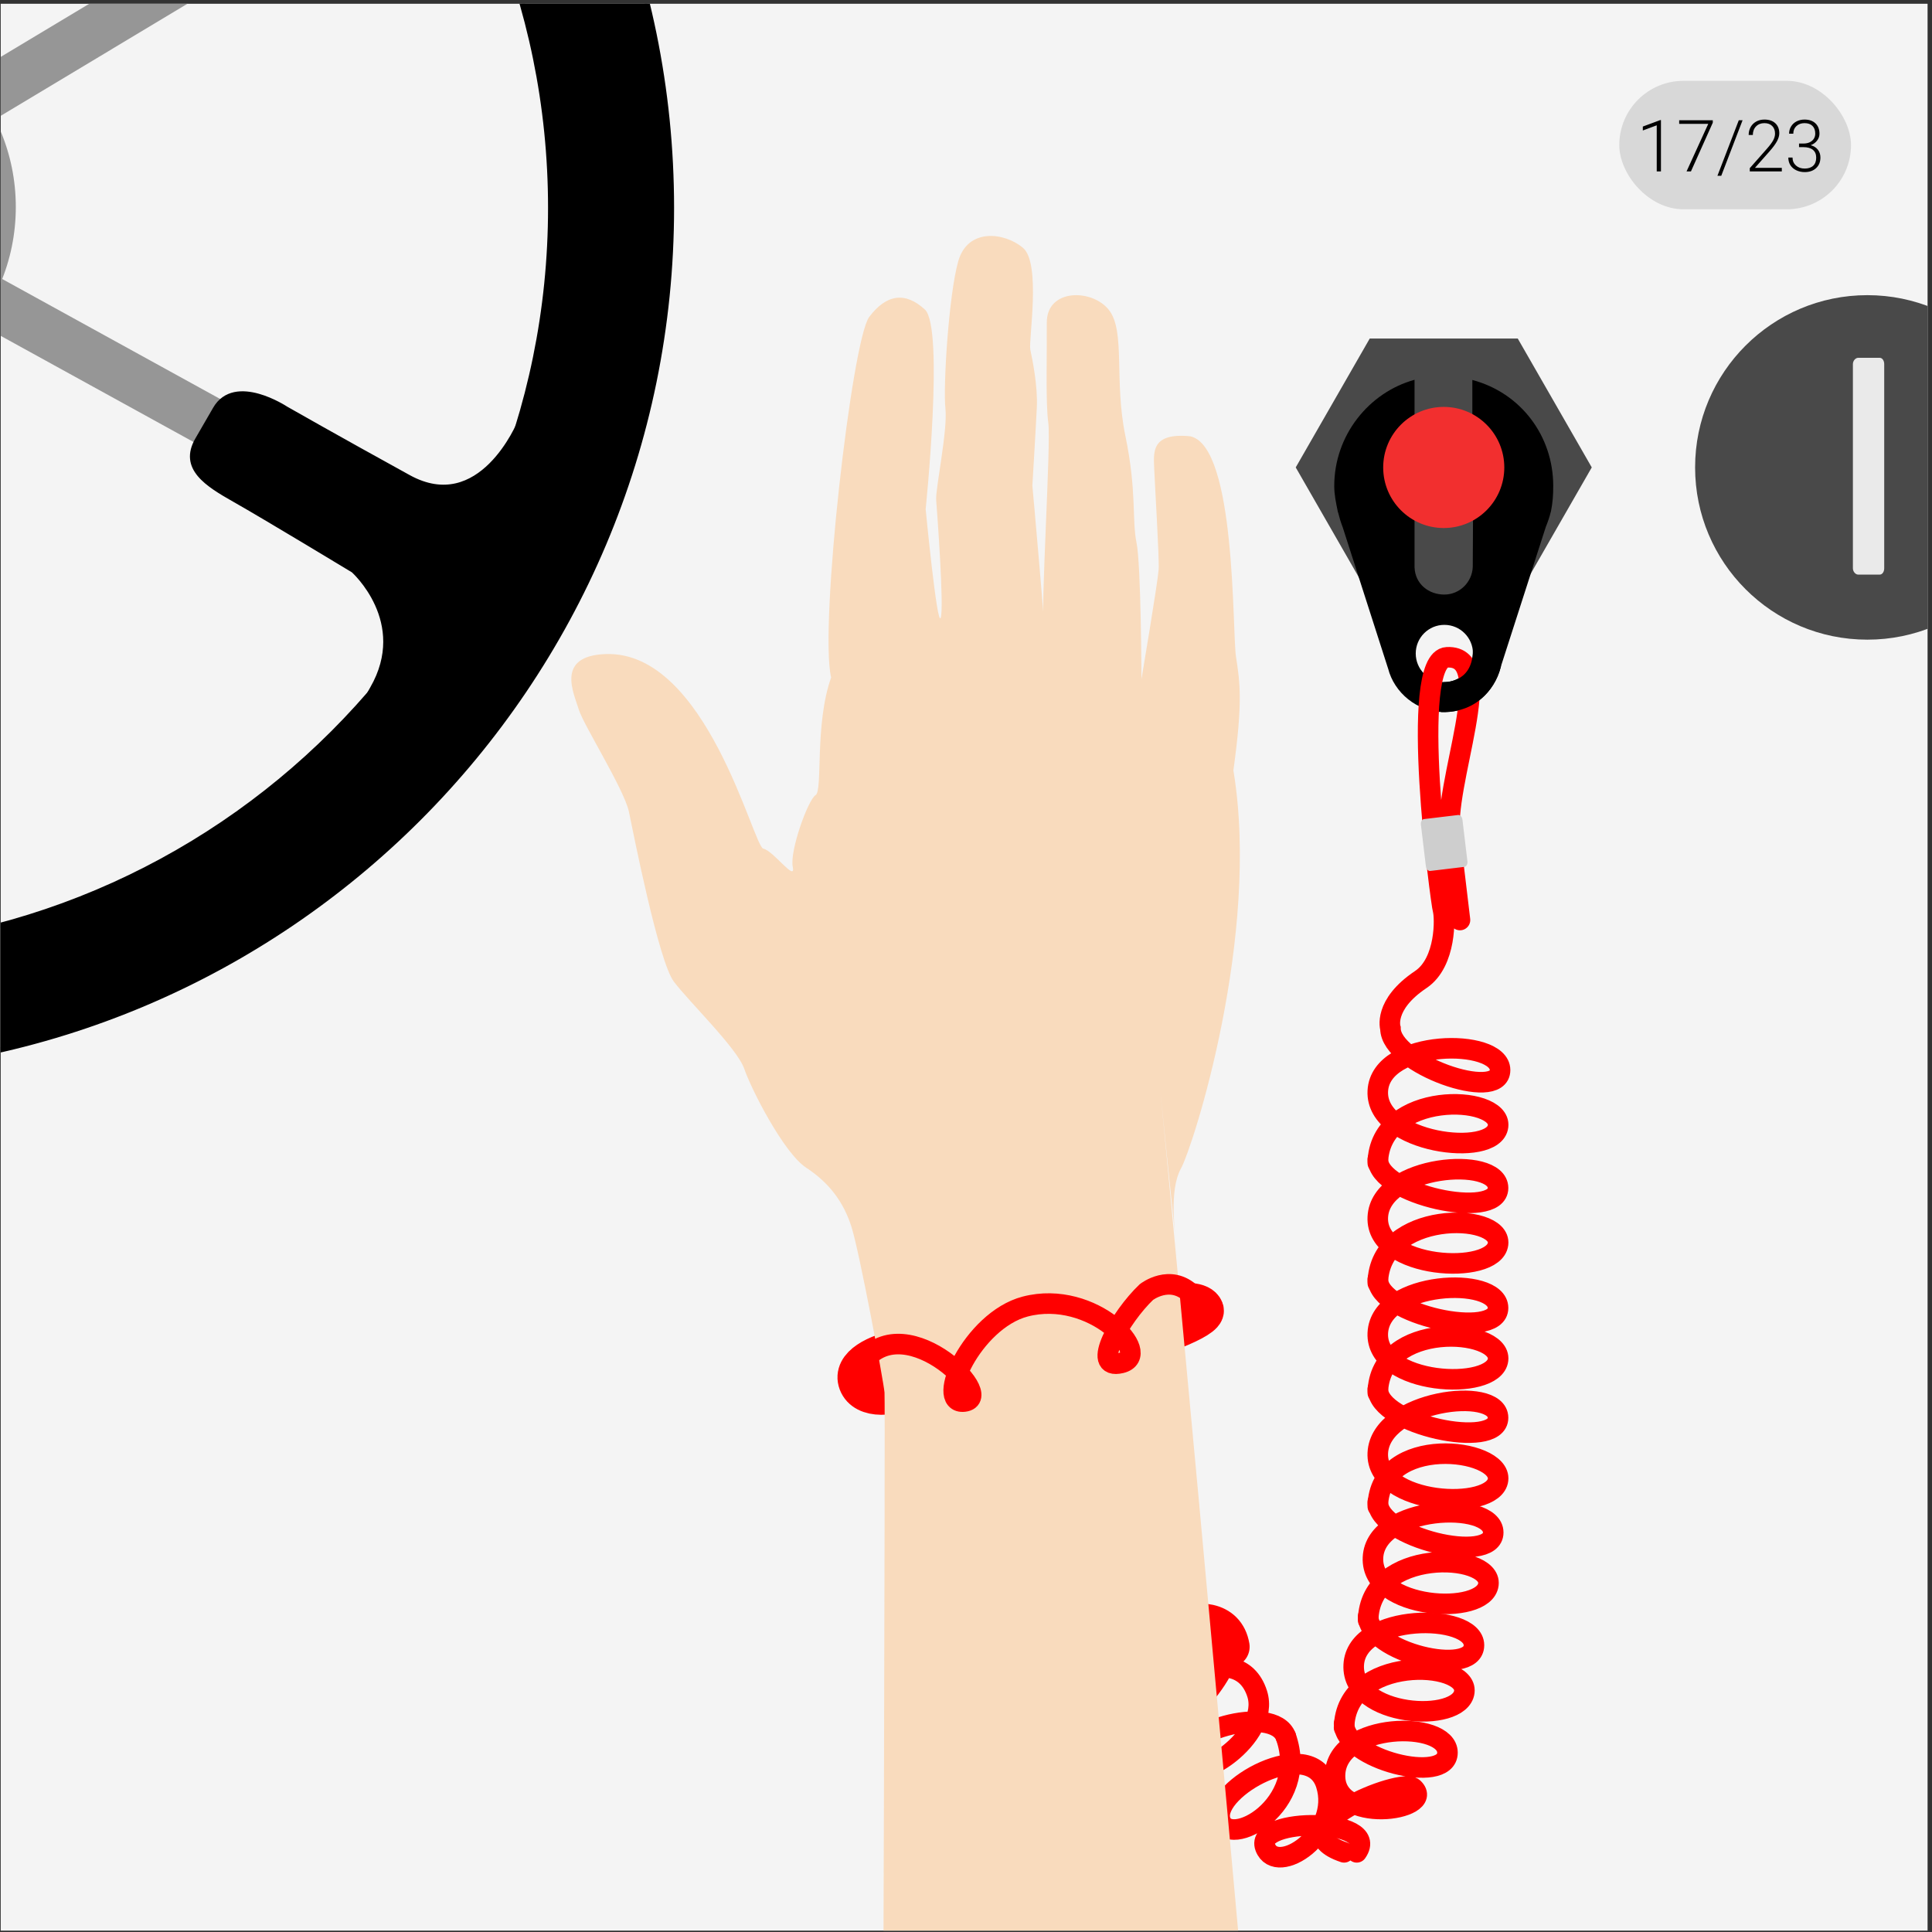 <svg width="376" height="376" viewBox="0 0 376 376" fill="none" xmlns="http://www.w3.org/2000/svg">
<rect x="0" y="0" width="376" height="376" fill="#333333" stroke="none"/>
<g clip-path="url(#clip0)">
<path d="M407.481 -27.394H-73.456V404.325H407.481V-27.394Z" fill="#F4F4F4"/>
<path d="M48.092 91.757L52.833 83.143L-127.346 -16.027L-132.088 -7.413L48.092 91.757Z" fill="#969696"/>
<path d="M48.262 -6.345L43.202 -14.775L-133.109 91.065L-128.049 99.495L48.262 -6.345Z" fill="#969696"/>
<path d="M-37.383 -127.62C-130.206 -127.62 -205.454 -52.372 -205.454 40.451C-205.454 133.273 -130.207 208.522 -37.383 208.522C55.439 208.522 130.687 133.274 130.687 40.451C130.687 -52.372 55.439 -127.62 -37.383 -127.62ZM-37.383 184.993C-117.212 184.993 -181.926 120.279 -181.926 40.45C-181.926 -39.378 -117.212 -104.093 -37.383 -104.093C42.446 -104.093 107.159 -39.378 107.159 40.45C107.159 120.279 42.446 184.993 -37.383 184.993Z" fill="black" stroke="black" stroke-miterlimit="10"/>
<path d="M101.326 81.894C101.062 82.546 93.571 100.646 79.512 92.91C65.452 85.174 55.636 79.569 55.636 79.569C55.636 79.569 45.724 72.984 41.912 79.603C41.545 80.238 38.765 85.039 38.453 85.58C35.277 91.078 40.313 94.202 45.694 97.246C51.533 100.546 68.78 110.979 68.78 110.979C68.78 110.979 80.029 120.97 72.478 134.05C64.73 147.471 78.727 132.09 78.727 132.09L102.831 89.725L101.326 81.894Z" fill="black" stroke="black" stroke-miterlimit="10"/>
<path d="M66.938 -59.751C67.371 -59.196 79.3 -43.659 65.571 -35.352C51.841 -27.044 42.079 -21.345 42.079 -21.345C42.079 -21.345 31.42 -16.053 35.247 -9.443C35.614 -8.808 38.381 -4 38.693 -3.458C41.867 2.042 47.091 -0.758 52.417 -3.896C58.194 -7.303 75.853 -17.023 75.853 -17.023C75.853 -17.023 90.825 -21.425 98.376 -8.346C106.125 5.074 99.11 -15.082 99.11 -15.082L74.474 -57.139L66.938 -59.751Z" fill="black" stroke="black" stroke-miterlimit="10"/>
<path d="M-35.163 2.05C-56.283 2.05 -73.404 19.17 -73.404 40.29C-73.404 61.409 -56.283 78.53 -35.163 78.53C-14.044 78.53 3.077 61.41 3.077 40.29C3.077 19.17 -14.044 2.05 -35.163 2.05ZM-35.163 59.506C-45.776 59.506 -54.379 50.903 -54.379 40.29C-54.379 29.677 -45.776 21.074 -35.163 21.074C-24.551 21.074 -15.947 29.677 -15.947 40.29C-15.947 50.903 -24.551 59.506 -35.163 59.506Z" fill="#969696"/>
<path d="M266.573 116.044L252.171 90.966L266.573 65.888H295.382L309.784 90.966L295.382 116.044H266.573Z" fill="#494949"/>
<path d="M259.668 94.579C259.668 96.289 259.991 97.763 260.373 99.638H260.356L260.413 99.721C260.646 100.661 260.944 101.676 261.297 102.563L270.145 130.107H270.148C271.334 134.794 275.784 138.588 281.096 138.588C286.449 138.588 290.928 134.78 292.073 129.775L300.84 102.546C301.233 101.581 301.556 100.658 301.806 99.629L301.827 99.639H301.821C302.201 97.764 302.286 96.29 302.286 94.579C302.286 84.781 295.919 76.439 286.544 73.948V83.779C289.356 85.536 290.632 88.374 290.632 91.579C290.632 94.784 289.085 97.641 286.682 99.397L286.623 110.349C286.496 113.312 284.076 115.712 281.081 115.712C278.087 115.712 275.421 113.701 275.294 110.419V110.109C275.294 110.107 275.294 110.106 275.294 110.105C275.294 110.103 275.294 110.102 275.294 110.102V99.465C272.95 97.716 271.207 94.837 271.207 91.578C271.207 88.321 272.95 85.441 275.294 83.692V73.913C266.388 76.363 259.668 84.737 259.668 94.579ZM281.096 121.608C284.172 121.608 286.667 124.102 286.667 127.179C286.667 130.255 284.173 132.749 281.096 132.749C278.02 132.749 275.526 130.255 275.526 127.179C275.526 124.102 278.02 121.608 281.096 121.608Z" fill="black"/>
<path d="M280.977 102.763C287.487 102.763 292.763 97.486 292.763 90.977C292.763 84.468 287.487 79.191 280.977 79.191C274.468 79.191 269.192 84.468 269.192 90.977C269.192 97.486 274.468 102.763 280.977 102.763Z" fill="#F22F2F"/>
<path d="M363.419 124.489C381.933 124.489 396.941 109.48 396.941 90.966C396.941 72.452 381.933 57.443 363.419 57.443C344.905 57.443 329.896 72.452 329.896 90.966C329.896 109.48 344.905 124.489 363.419 124.489Z" fill="#494949"/>
<path d="M250.249 337.986C247.811 331.456 228.221 337.153 230.435 343.036C232.242 347.833 247.35 338.052 244.668 329.638C240.929 317.909 222.826 328.6 224.791 336.705C225.622 340.137 240.975 325.345 238.801 319.801" stroke="#FF0000" stroke-width="4" stroke-miterlimit="10" stroke-linecap="round"/>
<path d="M192.698 271.327C190.26 264.796 231.954 249.063 234.169 254.946C235.326 258.017 195.607 270.322 188.708 263.459C185.023 259.794 164.864 262.836 167.17 269.014C169.511 275.284 188.971 268.328 184.241 254.946" stroke="#FF0000" stroke-width="8" stroke-miterlimit="10" stroke-linecap="round"/>
<path d="M239.199 320.49C237.474 310.488 218.197 319.726 220.411 325.609C222.27 330.544 194.676 282.688 191.874 273.899C188.771 264.163 217.116 316.87 218.222 319.785C219.925 324.261 195.415 279.055 192.698 271.326" stroke="#FF0000" stroke-width="8" stroke-miterlimit="10" stroke-linecap="round"/>
<path d="M268.143 270.32C268.143 277.292 291.563 282.208 291.545 275.922C291.528 269.653 268.642 272.561 268.143 282.768C267.646 292.975 290.799 294.22 291.545 287.996C292.292 281.772 268.392 278.993 268.143 293.183" stroke="#FF0000" stroke-width="4" stroke-miterlimit="10" stroke-linecap="round"/>
<path d="M268.143 248.944C268.143 255.914 291.563 260.832 291.545 254.545C291.528 248.277 268.642 249.217 268.143 259.423C267.646 269.63 290.799 270.875 291.545 264.651C292.292 258.428 268.392 256.876 268.143 271.067" stroke="#FF0000" stroke-width="4" stroke-miterlimit="10" stroke-linecap="round"/>
<path d="M268.143 225.601C268.143 232.571 291.563 237.488 291.545 231.202C291.528 224.933 268.642 226.66 268.143 236.867C267.645 247.074 290.799 248.319 291.545 242.095C292.292 235.872 268.392 235.502 268.143 249.691" stroke="#FF0000" stroke-width="4" stroke-miterlimit="10" stroke-linecap="round"/>
<path d="M268.143 226.347C268.392 212.157 292.297 212.967 291.55 219.19C290.803 225.414 267.646 222.548 268.143 212.341C268.641 202.135 291.922 201.982 291.939 208.25C291.956 214.537 270.606 207.112 270.606 200.141C270.606 200.141 269.124 195.587 276.501 190.639C281.528 187.269 281.232 178.411 280.839 177.132C280.445 175.853 274.025 128.285 281.626 127.922C291.939 127.43 280.642 152.625 282.217 163.157C282.428 164.617 284.137 179.052 284.137 179.052" stroke="#FF0000" stroke-width="4" stroke-miterlimit="10" stroke-linecap="round"/>
<path d="M264.044 360.497C268.868 353.701 244.023 353.615 246.238 359.499C248.448 365.365 261.177 357.023 258.074 347.286C254.971 337.549 235.969 348.001 237.446 354.094C238.923 360.185 254.98 351.368 250.249 337.985" stroke="#FF0000" stroke-width="4" stroke-miterlimit="10" stroke-linecap="round"/>
<path d="M261.581 335.489C261.581 342.46 281.719 347.376 281.702 341.09C281.684 334.821 260.323 335.055 259.825 345.262C259.327 355.47 279.629 352.283 275.059 347.992C272.734 345.808 247.89 355.923 261.581 360.496" stroke="#FF0000" stroke-width="4" stroke-miterlimit="10" stroke-linecap="round"/>
<path d="M266.268 314.577C266.268 321.548 286.875 326.465 286.858 320.179C286.84 313.911 263.954 313.83 263.456 324.037C262.958 334.245 284.237 335.49 284.983 329.265C285.73 323.041 261.83 322.045 261.581 336.235" stroke="#FF0000" stroke-width="4" stroke-miterlimit="10" stroke-linecap="round"/>
<path d="M268.135 292.312C268.135 299.284 290.626 304.533 290.607 298.246C290.59 291.978 267.704 292.918 267.205 303.125C266.708 313.331 288.924 314.577 289.67 308.352C290.417 302.129 266.517 301.133 266.268 315.323" stroke="#FF0000" stroke-width="4" stroke-miterlimit="10" stroke-linecap="round"/>
<path d="M285.586 167.625C285.652 168.176 285.379 168.661 284.977 168.709L278.35 169.503C277.949 169.551 277.569 169.144 277.502 168.594L276.532 160.493C276.466 159.943 276.738 159.458 277.142 159.409L283.767 158.615C284.169 158.567 284.549 158.974 284.615 159.525L285.586 167.625Z" fill="#CECECE"/>
<path d="M280.977 132.746C280.977 132.746 286.514 133.05 286.647 126.715C286.779 120.38 292.138 129.575 292.138 129.575C292.138 129.575 290.294 138.748 280.489 138.588C279.747 138.348 280.977 132.746 280.977 132.746Z" fill="black"/>
<path d="M366.7 110.613C366.7 111.283 366.318 111.826 365.846 111.826H361.617C361.146 111.826 360.607 111.282 360.607 110.613V70.852C360.607 70.181 361.146 69.639 361.617 69.639H365.846C366.318 69.639 366.7 70.182 366.7 70.852V110.613Z" fill="#EAEAEA"/>
<path d="M246.058 432.304C224.744 194.621 222.364 180.203 229.149 244.689C228.596 239.441 227.509 231.624 229.847 227.384C232.183 223.145 245.372 182.064 240.04 149.924C241.91 136.415 241.304 132.77 240.548 127.832C239.79 122.895 240.608 86.797 231.635 84.906C224.025 84.174 224.5 87.996 224.627 91.188C224.754 94.379 225.643 108.805 225.493 110.849C225.299 113.47 222.147 132.189 222.147 132.189C222.147 132.189 222.087 109.947 221.18 105.578C220.273 101.208 221.263 95.64 219.021 84.844C216.78 74.049 219.078 64.455 215.803 60.309C212.53 56.162 203.674 56.124 203.723 62.817C203.772 69.51 203.477 78.419 204.021 82.329C204.564 86.237 202.476 118.795 203.133 122.53C203.807 126.347 200.916 94.502 200.916 94.502C200.916 94.502 201.586 83.437 201.784 79.307C201.989 75.044 200.892 69.84 200.517 68.041C200.144 66.242 202.66 51.24 199.085 48.228C195.51 45.217 188.346 44.291 186.49 50.844C184.633 57.396 183.527 75.322 183.995 79.515C184.465 83.707 182.027 95.207 182.196 97.317C182.366 99.426 183.777 118.489 183.068 120.245C182.36 122.001 180.149 99.082 180.149 99.082C180.149 99.082 183.802 63.736 179.993 60.236C176.184 56.738 172.532 57.227 169.166 61.68C165.8 66.132 159.412 121.888 161.751 131.859C158.51 140.945 160.162 153.907 158.727 154.742C157.291 155.576 153.646 165.624 154.287 168.709C154.927 171.792 150.516 165.562 148.557 165.164C146.597 164.768 137.571 126.634 117.902 127.29C107.999 127.619 111.729 135.007 112.625 138.038C113.523 141.068 121.493 153.624 122.4 157.994C123.307 162.364 128.173 187.093 131.138 191.036C134.101 194.979 143.486 204.024 144.854 208.029C146.222 212.035 152.543 224.397 156.889 227.249C161.235 230.1 164.145 233.786 165.727 238.821C167.308 243.855 171.971 268.894 172.141 271.004C172.31 273.114 171.785 428.622 171.785 428.622L246.058 432.304Z" fill="#F9DBBD"/>
<path d="M167.169 266.2C174.982 253.075 194.285 271.991 187.638 272.763C181.857 273.434 189.167 256.986 199.513 254.278C212.666 250.835 224.664 263.701 218.179 265.263C212.067 266.736 218.051 256.271 223.1 251.465C223.1 251.465 227.704 247.841 231.857 251.825" stroke="#FF0000" stroke-width="4" stroke-miterlimit="10" stroke-linecap="round"/>
<rect x="315.138" y="15.731" width="45.1" height="25" rx="12.5" fill="#969696" fill-opacity="0.3"/>
<path d="M323.249 33.357H322.428V24.389L319.721 25.394V24.628L323.112 23.37H323.249V33.357ZM333.339 23.876L329.087 33.357H328.232L332.457 24.102H326.797V23.404H333.339V23.876ZM334.986 34.212H334.241L338.397 23.404H339.135L334.986 34.212ZM346.771 33.357H340.537V32.728L343.948 28.859C344.513 28.208 344.905 27.67 345.124 27.246C345.343 26.822 345.452 26.41 345.452 26.009C345.452 25.38 345.267 24.883 344.898 24.519C344.529 24.149 344.021 23.965 343.374 23.965C342.704 23.965 342.162 24.179 341.747 24.607C341.337 25.036 341.132 25.592 341.132 26.275H340.318C340.318 25.715 340.443 25.204 340.694 24.744C340.949 24.284 341.309 23.924 341.774 23.664C342.244 23.4 342.777 23.268 343.374 23.268C344.285 23.268 344.996 23.507 345.507 23.985C346.022 24.464 346.279 25.116 346.279 25.94C346.279 26.405 346.133 26.913 345.842 27.465C345.554 28.016 345.046 28.704 344.317 29.529L341.542 32.667H346.771V33.357ZM350.121 27.936H350.969C351.438 27.936 351.848 27.855 352.199 27.69C352.55 27.522 352.816 27.294 352.999 27.007C353.186 26.715 353.279 26.38 353.279 26.002C353.279 25.364 353.099 24.865 352.739 24.505C352.379 24.145 351.862 23.965 351.187 23.965C350.549 23.965 350.025 24.154 349.615 24.532C349.209 24.906 349.007 25.4 349.007 26.016H348.186C348.186 25.501 348.316 25.031 348.576 24.607C348.836 24.179 349.196 23.849 349.656 23.616C350.116 23.384 350.627 23.268 351.187 23.268C352.09 23.268 352.801 23.514 353.32 24.006C353.84 24.498 354.099 25.172 354.099 26.029C354.099 26.508 353.947 26.95 353.641 27.355C353.341 27.756 352.926 28.057 352.397 28.258C353.017 28.431 353.486 28.73 353.805 29.153C354.124 29.573 354.284 30.074 354.284 30.657C354.284 31.509 354.006 32.195 353.45 32.715C352.894 33.234 352.151 33.494 351.221 33.494C350.629 33.494 350.084 33.376 349.588 33.139C349.095 32.902 348.713 32.571 348.439 32.148C348.17 31.719 348.036 31.222 348.036 30.657H348.856C348.856 31.291 349.077 31.808 349.519 32.209C349.961 32.605 350.529 32.804 351.221 32.804C351.928 32.804 352.477 32.624 352.869 32.264C353.265 31.899 353.464 31.373 353.464 30.685C353.464 30.019 353.249 29.511 352.821 29.16C352.397 28.809 351.771 28.634 350.941 28.634H350.121V27.936Z" fill="black"/>
</g>
<defs>
<clipPath id="clip0">
<rect width="375" height="375" fill="white" transform="translate(0.138 0.731)"/>
</clipPath>
</defs>
</svg>
